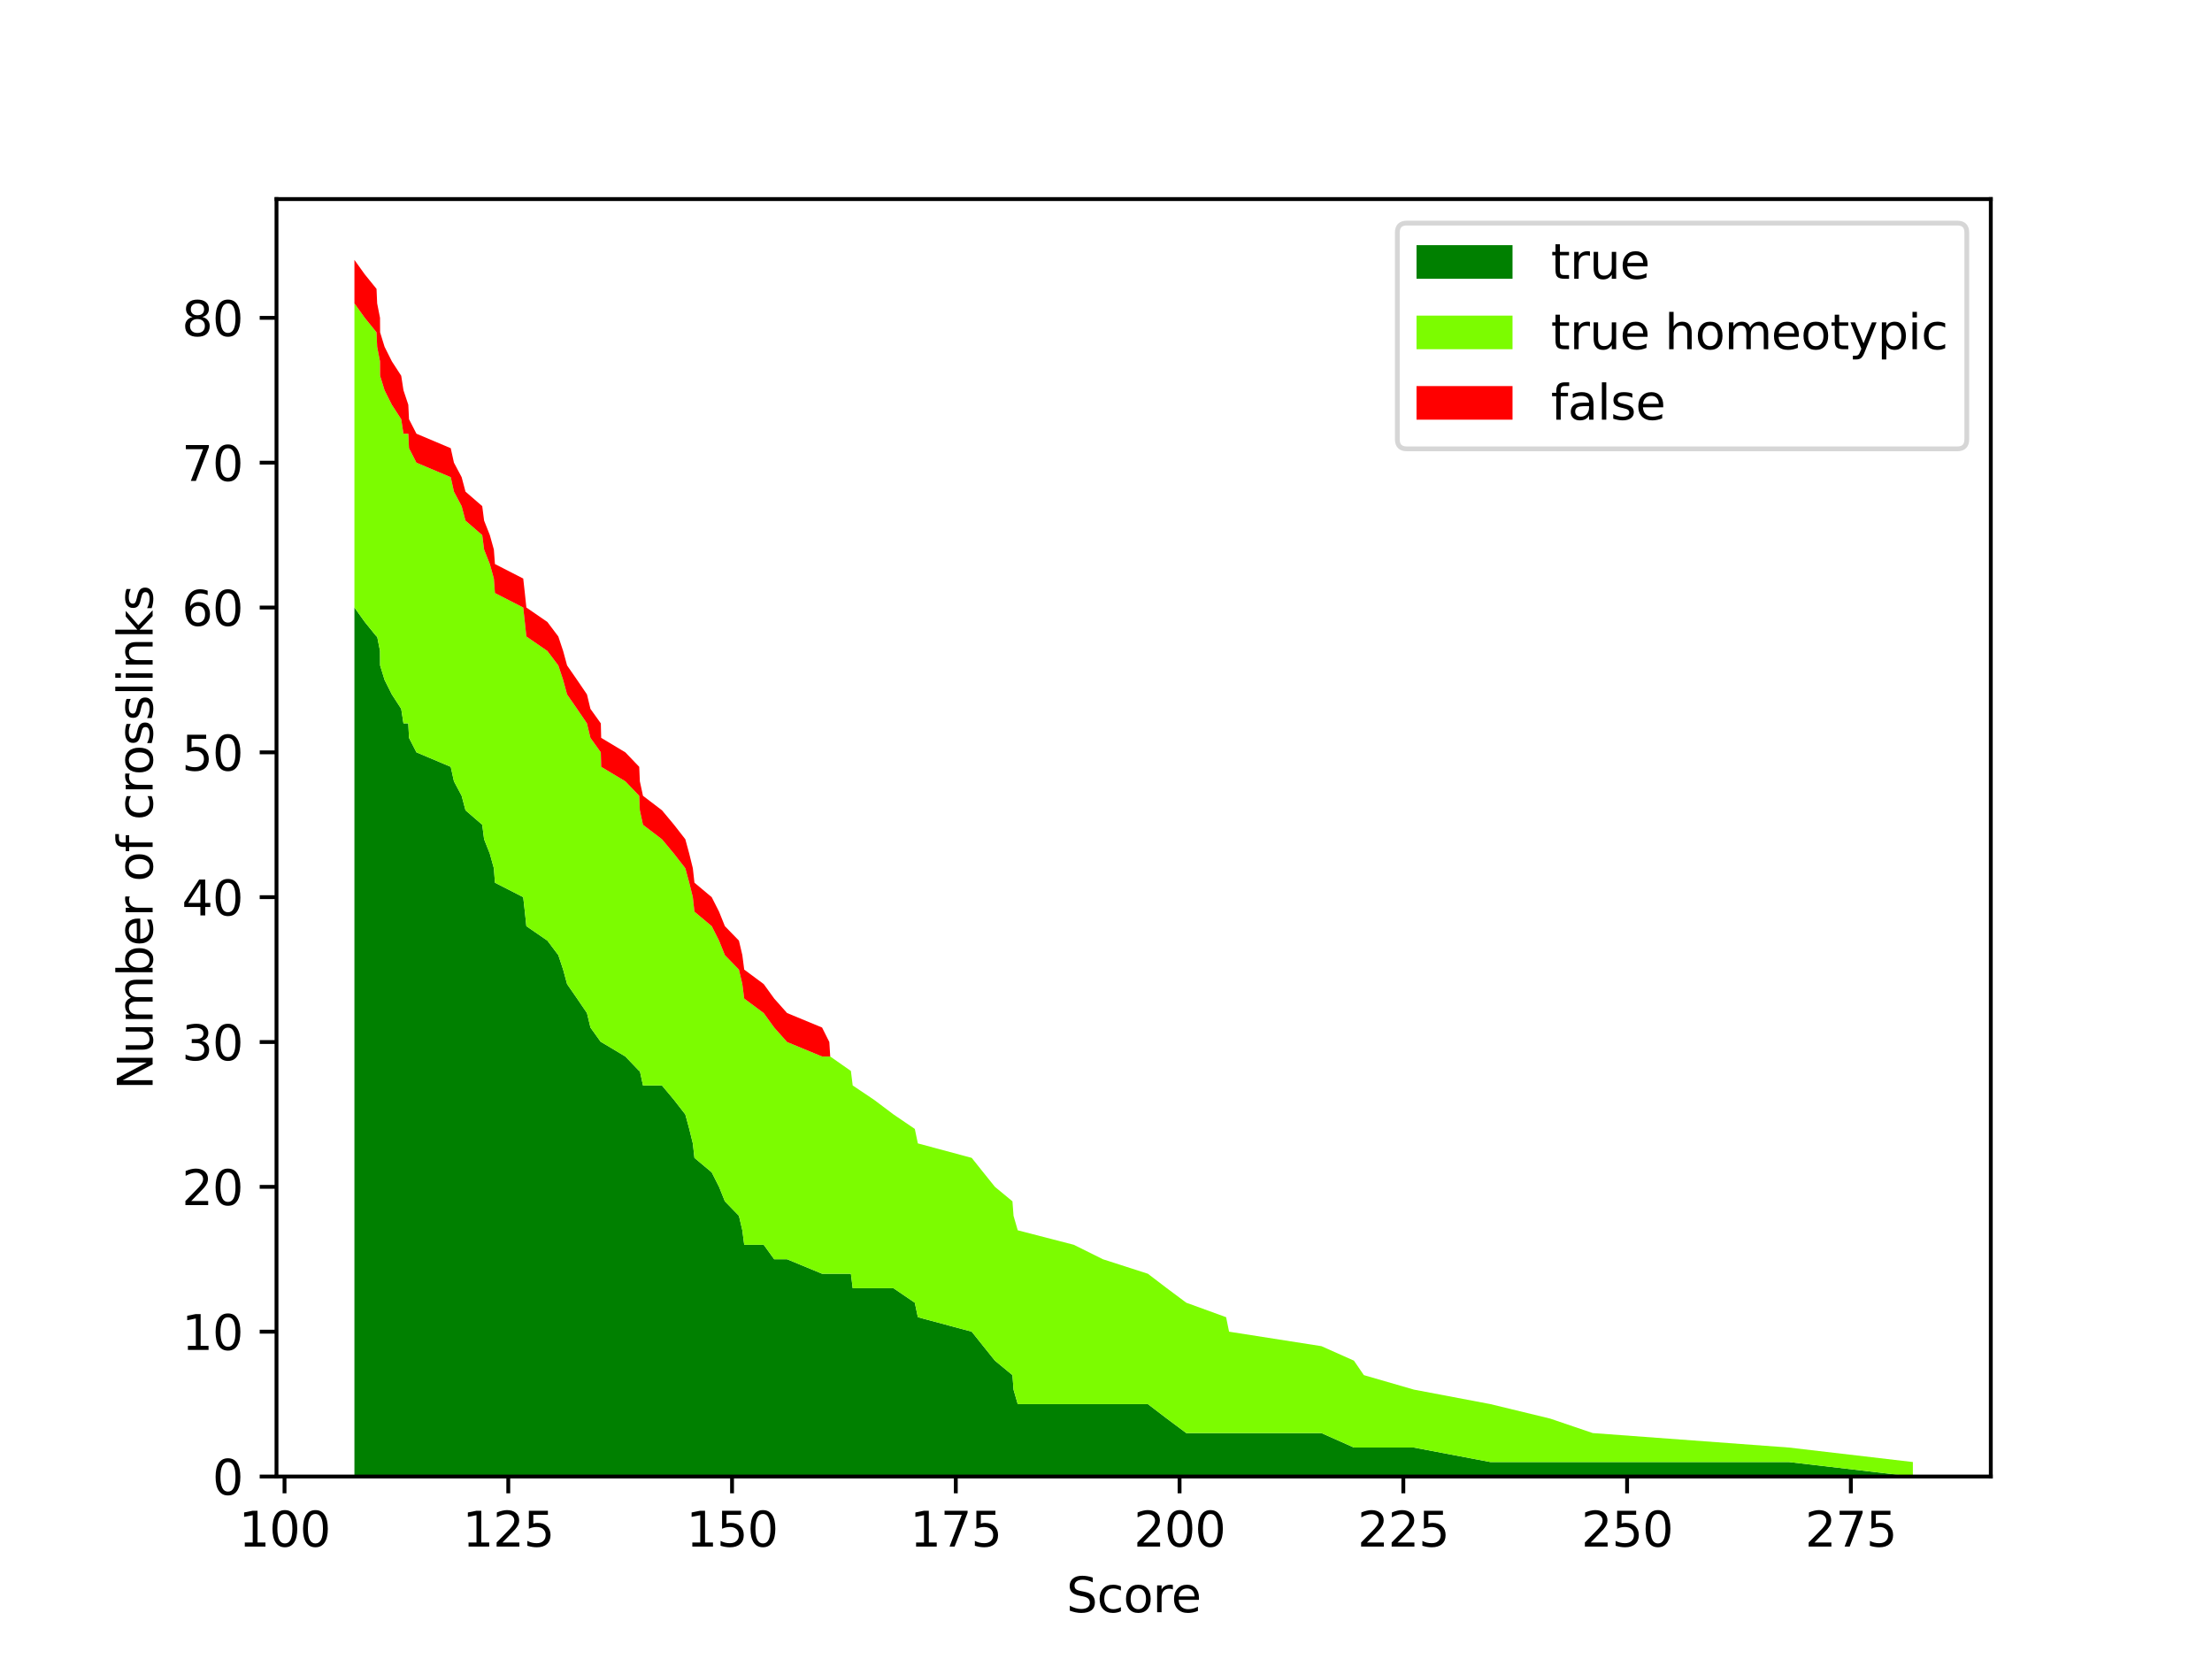 <?xml version="1.0" encoding="utf-8" standalone="no"?>
<!DOCTYPE svg PUBLIC "-//W3C//DTD SVG 1.1//EN"
  "http://www.w3.org/Graphics/SVG/1.1/DTD/svg11.dtd">
<svg xmlns:xlink="http://www.w3.org/1999/xlink" width="460.8pt" height="345.6pt" viewBox="0 0 460.8 345.6" xmlns="http://www.w3.org/2000/svg" version="1.1">
 <defs>
  <style type="text/css">*{stroke-linejoin: round; stroke-linecap: butt}</style>
 </defs>
 <g id="figure_1">
  <g id="patch_1">
   <path d="M 0 345.6 
L 460.8 345.6 
L 460.8 0 
L 0 0 
z
" style="fill: #ffffff"/>
  </g>
  <g id="axes_1">
   <g id="patch_2">
    <path d="M 57.6 307.584 
L 414.72 307.584 
L 414.72 41.472 
L 57.6 41.472 
z
" style="fill: #ffffff"/>
   </g>
   <g id="PolyCollection_1">
    <path d="M 73.833 126.555 
L 73.833 307.584 
L 75.996 307.584 
L 78.438 307.584 
L 78.569 307.584 
L 79.165 307.584 
L 79.184 307.584 
L 80.116 307.584 
L 81.627 307.584 
L 83.584 307.584 
L 84.05 307.584 
L 85.057 307.584 
L 85.206 307.584 
L 86.754 307.584 
L 93.895 307.584 
L 94.566 307.584 
L 96.17 307.584 
L 96.972 307.584 
L 100.458 307.584 
L 100.85 307.584 
L 102.043 307.584 
L 102.882 307.584 
L 103.106 307.584 
L 108.998 307.584 
L 109.334 307.584 
L 109.651 307.584 
L 114.032 307.584 
L 116.307 307.584 
L 117.314 307.584 
L 118.134 307.584 
L 120.223 307.584 
L 122.274 307.584 
L 123.001 307.584 
L 125.164 307.584 
L 125.238 307.584 
L 130.272 307.584 
L 133.163 307.584 
L 133.293 307.584 
L 133.946 307.584 
L 137.898 307.584 
L 140.416 307.584 
L 142.765 307.584 
L 143.585 307.584 
L 144.331 307.584 
L 144.667 307.584 
L 148.265 307.584 
L 149.794 307.584 
L 151.006 307.584 
L 153.934 307.584 
L 154.642 307.584 
L 155.034 307.584 
L 159.098 307.584 
L 161.28 307.584 
L 163.965 307.584 
L 171.255 307.584 
L 172.765 307.584 
L 172.952 307.584 
L 177.259 307.584 
L 177.632 307.584 
L 182.125 307.584 
L 186.134 307.584 
L 190.572 307.584 
L 191.206 307.584 
L 202.43 307.584 
L 204.836 307.584 
L 207.26 307.584 
L 210.914 307.584 
L 211.138 307.584 
L 212.014 307.584 
L 223.686 307.584 
L 229.765 307.584 
L 239.125 307.584 
L 243.077 307.584 
L 247.124 307.584 
L 255.421 307.584 
L 256.036 307.584 
L 275.278 307.584 
L 282.046 307.584 
L 284.116 307.584 
L 294.539 307.584 
L 310.462 307.584 
L 322.917 307.584 
L 331.793 307.584 
L 372.663 307.584 
L 398.487 307.584 
L 398.487 307.584 
L 398.487 307.584 
L 372.663 304.567 
L 331.793 304.567 
L 322.917 304.567 
L 310.462 304.567 
L 294.539 301.55 
L 284.116 301.55 
L 282.046 301.55 
L 275.278 298.533 
L 256.036 298.533 
L 255.421 298.533 
L 247.124 298.533 
L 243.077 295.515 
L 239.125 292.498 
L 229.765 292.498 
L 223.686 292.498 
L 212.014 292.498 
L 211.138 289.481 
L 210.914 286.464 
L 207.26 283.447 
L 204.836 280.43 
L 202.43 277.413 
L 191.206 274.395 
L 190.572 271.378 
L 186.134 268.361 
L 182.125 268.361 
L 177.632 268.361 
L 177.259 265.344 
L 172.952 265.344 
L 172.765 265.344 
L 171.255 265.344 
L 163.965 262.327 
L 161.28 262.327 
L 159.098 259.31 
L 155.034 259.31 
L 154.642 256.293 
L 153.934 253.275 
L 151.006 250.258 
L 149.794 247.241 
L 148.265 244.224 
L 144.667 241.207 
L 144.331 238.19 
L 143.585 235.173 
L 142.765 232.155 
L 140.416 229.138 
L 137.898 226.121 
L 133.946 226.121 
L 133.293 223.104 
L 133.163 223.104 
L 130.272 220.087 
L 125.238 217.07 
L 125.164 217.07 
L 123.001 214.053 
L 122.274 211.035 
L 120.223 208.018 
L 118.134 205.001 
L 117.314 201.984 
L 116.307 198.967 
L 114.032 195.95 
L 109.651 192.933 
L 109.334 189.915 
L 108.998 186.898 
L 103.106 183.881 
L 102.882 180.864 
L 102.043 177.847 
L 100.85 174.83 
L 100.458 171.813 
L 96.972 168.795 
L 96.17 165.778 
L 94.566 162.761 
L 93.895 159.744 
L 86.754 156.727 
L 85.206 153.71 
L 85.057 150.693 
L 84.05 150.693 
L 83.584 147.675 
L 81.627 144.658 
L 80.116 141.641 
L 79.184 138.624 
L 79.165 135.607 
L 78.569 132.59 
L 78.438 132.59 
L 75.996 129.573 
L 73.833 126.555 
z
" clip-path="url(#p20e4e1492f)" style="fill: #008000"/>
   </g>
   <g id="PolyCollection_2">
    <path d="M 73.833 63.195 
L 73.833 126.555 
L 75.996 129.573 
L 78.438 132.59 
L 78.569 132.59 
L 79.165 135.607 
L 79.184 138.624 
L 80.116 141.641 
L 81.627 144.658 
L 83.584 147.675 
L 84.05 150.693 
L 85.057 150.693 
L 85.206 153.71 
L 86.754 156.727 
L 93.895 159.744 
L 94.566 162.761 
L 96.17 165.778 
L 96.972 168.795 
L 100.458 171.813 
L 100.85 174.83 
L 102.043 177.847 
L 102.882 180.864 
L 103.106 183.881 
L 108.998 186.898 
L 109.334 189.915 
L 109.651 192.933 
L 114.032 195.95 
L 116.307 198.967 
L 117.314 201.984 
L 118.134 205.001 
L 120.223 208.018 
L 122.274 211.035 
L 123.001 214.053 
L 125.164 217.07 
L 125.238 217.07 
L 130.272 220.087 
L 133.163 223.104 
L 133.293 223.104 
L 133.946 226.121 
L 137.898 226.121 
L 140.416 229.138 
L 142.765 232.155 
L 143.585 235.173 
L 144.331 238.19 
L 144.667 241.207 
L 148.265 244.224 
L 149.794 247.241 
L 151.006 250.258 
L 153.934 253.275 
L 154.642 256.293 
L 155.034 259.31 
L 159.098 259.31 
L 161.28 262.327 
L 163.965 262.327 
L 171.255 265.344 
L 172.765 265.344 
L 172.952 265.344 
L 177.259 265.344 
L 177.632 268.361 
L 182.125 268.361 
L 186.134 268.361 
L 190.572 271.378 
L 191.206 274.395 
L 202.43 277.413 
L 204.836 280.43 
L 207.26 283.447 
L 210.914 286.464 
L 211.138 289.481 
L 212.014 292.498 
L 223.686 292.498 
L 229.765 292.498 
L 239.125 292.498 
L 243.077 295.515 
L 247.124 298.533 
L 255.421 298.533 
L 256.036 298.533 
L 275.278 298.533 
L 282.046 301.55 
L 284.116 301.55 
L 294.539 301.55 
L 310.462 304.567 
L 322.917 304.567 
L 331.793 304.567 
L 372.663 304.567 
L 398.487 307.584 
L 398.487 304.567 
L 398.487 304.567 
L 372.663 301.55 
L 331.793 298.533 
L 322.917 295.515 
L 310.462 292.498 
L 294.539 289.481 
L 284.116 286.464 
L 282.046 283.447 
L 275.278 280.43 
L 256.036 277.413 
L 255.421 274.395 
L 247.124 271.378 
L 243.077 268.361 
L 239.125 265.344 
L 229.765 262.327 
L 223.686 259.31 
L 212.014 256.293 
L 211.138 253.275 
L 210.914 250.258 
L 207.26 247.241 
L 204.836 244.224 
L 202.43 241.207 
L 191.206 238.19 
L 190.572 235.173 
L 186.134 232.155 
L 182.125 229.138 
L 177.632 226.121 
L 177.259 223.104 
L 172.952 220.087 
L 172.765 220.087 
L 171.255 220.087 
L 163.965 217.07 
L 161.28 214.053 
L 159.098 211.035 
L 155.034 208.018 
L 154.642 205.001 
L 153.934 201.984 
L 151.006 198.967 
L 149.794 195.95 
L 148.265 192.933 
L 144.667 189.915 
L 144.331 186.898 
L 143.585 183.881 
L 142.765 180.864 
L 140.416 177.847 
L 137.898 174.83 
L 133.946 171.813 
L 133.293 168.795 
L 133.163 165.778 
L 130.272 162.761 
L 125.238 159.744 
L 125.164 156.727 
L 123.001 153.71 
L 122.274 150.693 
L 120.223 147.675 
L 118.134 144.658 
L 117.314 141.641 
L 116.307 138.624 
L 114.032 135.607 
L 109.651 132.59 
L 109.334 129.573 
L 108.998 126.555 
L 103.106 123.538 
L 102.882 120.521 
L 102.043 117.504 
L 100.85 114.487 
L 100.458 111.47 
L 96.972 108.453 
L 96.17 105.435 
L 94.566 102.418 
L 93.895 99.401 
L 86.754 96.384 
L 85.206 93.367 
L 85.057 90.35 
L 84.05 90.35 
L 83.584 87.333 
L 81.627 84.315 
L 80.116 81.298 
L 79.184 78.281 
L 79.165 75.264 
L 78.569 72.247 
L 78.438 69.23 
L 75.996 66.213 
L 73.833 63.195 
z
" clip-path="url(#p20e4e1492f)" style="fill: #7cfc00"/>
   </g>
   <g id="PolyCollection_3">
    <path d="M 73.833 54.144 
L 73.833 63.195 
L 75.996 66.213 
L 78.438 69.23 
L 78.569 72.247 
L 79.165 75.264 
L 79.184 78.281 
L 80.116 81.298 
L 81.627 84.315 
L 83.584 87.333 
L 84.05 90.35 
L 85.057 90.35 
L 85.206 93.367 
L 86.754 96.384 
L 93.895 99.401 
L 94.566 102.418 
L 96.17 105.435 
L 96.972 108.453 
L 100.458 111.47 
L 100.85 114.487 
L 102.043 117.504 
L 102.882 120.521 
L 103.106 123.538 
L 108.998 126.555 
L 109.334 129.573 
L 109.651 132.59 
L 114.032 135.607 
L 116.307 138.624 
L 117.314 141.641 
L 118.134 144.658 
L 120.223 147.675 
L 122.274 150.693 
L 123.001 153.71 
L 125.164 156.727 
L 125.238 159.744 
L 130.272 162.761 
L 133.163 165.778 
L 133.293 168.795 
L 133.946 171.813 
L 137.898 174.83 
L 140.416 177.847 
L 142.765 180.864 
L 143.585 183.881 
L 144.331 186.898 
L 144.667 189.915 
L 148.265 192.933 
L 149.794 195.95 
L 151.006 198.967 
L 153.934 201.984 
L 154.642 205.001 
L 155.034 208.018 
L 159.098 211.035 
L 161.28 214.053 
L 163.965 217.07 
L 171.255 220.087 
L 172.765 220.087 
L 172.952 220.087 
L 177.259 223.104 
L 177.632 226.121 
L 182.125 229.138 
L 186.134 232.155 
L 190.572 235.173 
L 191.206 238.19 
L 202.43 241.207 
L 204.836 244.224 
L 207.26 247.241 
L 210.914 250.258 
L 211.138 253.275 
L 212.014 256.293 
L 223.686 259.31 
L 229.765 262.327 
L 239.125 265.344 
L 243.077 268.361 
L 247.124 271.378 
L 255.421 274.395 
L 256.036 277.413 
L 275.278 280.43 
L 282.046 283.447 
L 284.116 286.464 
L 294.539 289.481 
L 310.462 292.498 
L 322.917 295.515 
L 331.793 298.533 
L 372.663 301.55 
L 398.487 304.567 
L 398.487 304.567 
L 398.487 304.567 
L 372.663 301.55 
L 331.793 298.533 
L 322.917 295.515 
L 310.462 292.498 
L 294.539 289.481 
L 284.116 286.464 
L 282.046 283.447 
L 275.278 280.43 
L 256.036 277.413 
L 255.421 274.395 
L 247.124 271.378 
L 243.077 268.361 
L 239.125 265.344 
L 229.765 262.327 
L 223.686 259.31 
L 212.014 256.293 
L 211.138 253.275 
L 210.914 250.258 
L 207.26 247.241 
L 204.836 244.224 
L 202.43 241.207 
L 191.206 238.19 
L 190.572 235.173 
L 186.134 232.155 
L 182.125 229.138 
L 177.632 226.121 
L 177.259 223.104 
L 172.952 220.087 
L 172.765 217.07 
L 171.255 214.053 
L 163.965 211.035 
L 161.28 208.018 
L 159.098 205.001 
L 155.034 201.984 
L 154.642 198.967 
L 153.934 195.95 
L 151.006 192.933 
L 149.794 189.915 
L 148.265 186.898 
L 144.667 183.881 
L 144.331 180.864 
L 143.585 177.847 
L 142.765 174.83 
L 140.416 171.813 
L 137.898 168.795 
L 133.946 165.778 
L 133.293 162.761 
L 133.163 159.744 
L 130.272 156.727 
L 125.238 153.71 
L 125.164 150.693 
L 123.001 147.675 
L 122.274 144.658 
L 120.223 141.641 
L 118.134 138.624 
L 117.314 135.607 
L 116.307 132.59 
L 114.032 129.573 
L 109.651 126.555 
L 109.334 123.538 
L 108.998 120.521 
L 103.106 117.504 
L 102.882 114.487 
L 102.043 111.47 
L 100.85 108.453 
L 100.458 105.435 
L 96.972 102.418 
L 96.17 99.401 
L 94.566 96.384 
L 93.895 93.367 
L 86.754 90.35 
L 85.206 87.333 
L 85.057 84.315 
L 84.05 81.298 
L 83.584 78.281 
L 81.627 75.264 
L 80.116 72.247 
L 79.184 69.23 
L 79.165 66.213 
L 78.569 63.195 
L 78.438 60.178 
L 75.996 57.161 
L 73.833 54.144 
z
" clip-path="url(#p20e4e1492f)" style="fill: #ff0000"/>
   </g>
   <g id="matplotlib.axis_1">
    <g id="xtick_1">
     <g id="line2d_1">
      <defs>
       <path id="m25899b3b15" d="M 0 0 
L 0 3.5 
" style="stroke: #000000; stroke-width: 0.8"/>
      </defs>
      <g>
       <use xlink:href="#m25899b3b15" x="59.271" y="307.584" style="stroke: #000000; stroke-width: 0.8"/>
      </g>
     </g>
     <g id="text_1">
      <!-- 100 -->
      <g transform="translate(49.727 322.182) scale(0.1 -0.1)">
       <defs>
        <path id="DejaVuSans-31" d="M 794 531 
L 1825 531 
L 1825 4091 
L 703 3866 
L 703 4441 
L 1819 4666 
L 2450 4666 
L 2450 531 
L 3481 531 
L 3481 0 
L 794 0 
L 794 531 
z
" transform="scale(0.016)"/>
        <path id="DejaVuSans-30" d="M 2034 4250 
Q 1547 4250 1301 3770 
Q 1056 3291 1056 2328 
Q 1056 1369 1301 889 
Q 1547 409 2034 409 
Q 2525 409 2770 889 
Q 3016 1369 3016 2328 
Q 3016 3291 2770 3770 
Q 2525 4250 2034 4250 
z
M 2034 4750 
Q 2819 4750 3233 4129 
Q 3647 3509 3647 2328 
Q 3647 1150 3233 529 
Q 2819 -91 2034 -91 
Q 1250 -91 836 529 
Q 422 1150 422 2328 
Q 422 3509 836 4129 
Q 1250 4750 2034 4750 
z
" transform="scale(0.016)"/>
       </defs>
       <use xlink:href="#DejaVuSans-31"/>
       <use xlink:href="#DejaVuSans-30" x="63.623"/>
       <use xlink:href="#DejaVuSans-30" x="127.246"/>
      </g>
     </g>
    </g>
    <g id="xtick_2">
     <g id="line2d_2">
      <g>
       <use xlink:href="#m25899b3b15" x="105.884" y="307.584" style="stroke: #000000; stroke-width: 0.8"/>
      </g>
     </g>
     <g id="text_2">
      <!-- 125 -->
      <g transform="translate(96.341 322.182) scale(0.1 -0.1)">
       <defs>
        <path id="DejaVuSans-32" d="M 1228 531 
L 3431 531 
L 3431 0 
L 469 0 
L 469 531 
Q 828 903 1448 1529 
Q 2069 2156 2228 2338 
Q 2531 2678 2651 2914 
Q 2772 3150 2772 3378 
Q 2772 3750 2511 3984 
Q 2250 4219 1831 4219 
Q 1534 4219 1204 4116 
Q 875 4013 500 3803 
L 500 4441 
Q 881 4594 1212 4672 
Q 1544 4750 1819 4750 
Q 2544 4750 2975 4387 
Q 3406 4025 3406 3419 
Q 3406 3131 3298 2873 
Q 3191 2616 2906 2266 
Q 2828 2175 2409 1742 
Q 1991 1309 1228 531 
z
" transform="scale(0.016)"/>
        <path id="DejaVuSans-35" d="M 691 4666 
L 3169 4666 
L 3169 4134 
L 1269 4134 
L 1269 2991 
Q 1406 3038 1543 3061 
Q 1681 3084 1819 3084 
Q 2600 3084 3056 2656 
Q 3513 2228 3513 1497 
Q 3513 744 3044 326 
Q 2575 -91 1722 -91 
Q 1428 -91 1123 -41 
Q 819 9 494 109 
L 494 744 
Q 775 591 1075 516 
Q 1375 441 1709 441 
Q 2250 441 2565 725 
Q 2881 1009 2881 1497 
Q 2881 1984 2565 2268 
Q 2250 2553 1709 2553 
Q 1456 2553 1204 2497 
Q 953 2441 691 2322 
L 691 4666 
z
" transform="scale(0.016)"/>
       </defs>
       <use xlink:href="#DejaVuSans-31"/>
       <use xlink:href="#DejaVuSans-32" x="63.623"/>
       <use xlink:href="#DejaVuSans-35" x="127.246"/>
      </g>
     </g>
    </g>
    <g id="xtick_3">
     <g id="line2d_3">
      <g>
       <use xlink:href="#m25899b3b15" x="152.498" y="307.584" style="stroke: #000000; stroke-width: 0.8"/>
      </g>
     </g>
     <g id="text_3">
      <!-- 150 -->
      <g transform="translate(142.954 322.182) scale(0.1 -0.1)">
       <use xlink:href="#DejaVuSans-31"/>
       <use xlink:href="#DejaVuSans-35" x="63.623"/>
       <use xlink:href="#DejaVuSans-30" x="127.246"/>
      </g>
     </g>
    </g>
    <g id="xtick_4">
     <g id="line2d_4">
      <g>
       <use xlink:href="#m25899b3b15" x="199.111" y="307.584" style="stroke: #000000; stroke-width: 0.8"/>
      </g>
     </g>
     <g id="text_4">
      <!-- 175 -->
      <g transform="translate(189.568 322.182) scale(0.1 -0.1)">
       <defs>
        <path id="DejaVuSans-37" d="M 525 4666 
L 3525 4666 
L 3525 4397 
L 1831 0 
L 1172 0 
L 2766 4134 
L 525 4134 
L 525 4666 
z
" transform="scale(0.016)"/>
       </defs>
       <use xlink:href="#DejaVuSans-31"/>
       <use xlink:href="#DejaVuSans-37" x="63.623"/>
       <use xlink:href="#DejaVuSans-35" x="127.246"/>
      </g>
     </g>
    </g>
    <g id="xtick_5">
     <g id="line2d_5">
      <g>
       <use xlink:href="#m25899b3b15" x="245.725" y="307.584" style="stroke: #000000; stroke-width: 0.8"/>
      </g>
     </g>
     <g id="text_5">
      <!-- 200 -->
      <g transform="translate(236.181 322.182) scale(0.1 -0.1)">
       <use xlink:href="#DejaVuSans-32"/>
       <use xlink:href="#DejaVuSans-30" x="63.623"/>
       <use xlink:href="#DejaVuSans-30" x="127.246"/>
      </g>
     </g>
    </g>
    <g id="xtick_6">
     <g id="line2d_6">
      <g>
       <use xlink:href="#m25899b3b15" x="292.339" y="307.584" style="stroke: #000000; stroke-width: 0.8"/>
      </g>
     </g>
     <g id="text_6">
      <!-- 225 -->
      <g transform="translate(282.795 322.182) scale(0.1 -0.1)">
       <use xlink:href="#DejaVuSans-32"/>
       <use xlink:href="#DejaVuSans-32" x="63.623"/>
       <use xlink:href="#DejaVuSans-35" x="127.246"/>
      </g>
     </g>
    </g>
    <g id="xtick_7">
     <g id="line2d_7">
      <g>
       <use xlink:href="#m25899b3b15" x="338.952" y="307.584" style="stroke: #000000; stroke-width: 0.8"/>
      </g>
     </g>
     <g id="text_7">
      <!-- 250 -->
      <g transform="translate(329.409 322.182) scale(0.1 -0.1)">
       <use xlink:href="#DejaVuSans-32"/>
       <use xlink:href="#DejaVuSans-35" x="63.623"/>
       <use xlink:href="#DejaVuSans-30" x="127.246"/>
      </g>
     </g>
    </g>
    <g id="xtick_8">
     <g id="line2d_8">
      <g>
       <use xlink:href="#m25899b3b15" x="385.566" y="307.584" style="stroke: #000000; stroke-width: 0.8"/>
      </g>
     </g>
     <g id="text_8">
      <!-- 275 -->
      <g transform="translate(376.022 322.182) scale(0.1 -0.1)">
       <use xlink:href="#DejaVuSans-32"/>
       <use xlink:href="#DejaVuSans-37" x="63.623"/>
       <use xlink:href="#DejaVuSans-35" x="127.246"/>
      </g>
     </g>
    </g>
    <g id="text_9">
     <!-- Score -->
     <g transform="translate(222.158 335.861) scale(0.1 -0.1)">
      <defs>
       <path id="DejaVuSans-53" d="M 3425 4513 
L 3425 3897 
Q 3066 4069 2747 4153 
Q 2428 4238 2131 4238 
Q 1616 4238 1336 4038 
Q 1056 3838 1056 3469 
Q 1056 3159 1242 3001 
Q 1428 2844 1947 2747 
L 2328 2669 
Q 3034 2534 3370 2195 
Q 3706 1856 3706 1288 
Q 3706 609 3251 259 
Q 2797 -91 1919 -91 
Q 1588 -91 1214 -16 
Q 841 59 441 206 
L 441 856 
Q 825 641 1194 531 
Q 1563 422 1919 422 
Q 2459 422 2753 634 
Q 3047 847 3047 1241 
Q 3047 1584 2836 1778 
Q 2625 1972 2144 2069 
L 1759 2144 
Q 1053 2284 737 2584 
Q 422 2884 422 3419 
Q 422 4038 858 4394 
Q 1294 4750 2059 4750 
Q 2388 4750 2728 4690 
Q 3069 4631 3425 4513 
z
" transform="scale(0.016)"/>
       <path id="DejaVuSans-63" d="M 3122 3366 
L 3122 2828 
Q 2878 2963 2633 3030 
Q 2388 3097 2138 3097 
Q 1578 3097 1268 2742 
Q 959 2388 959 1747 
Q 959 1106 1268 751 
Q 1578 397 2138 397 
Q 2388 397 2633 464 
Q 2878 531 3122 666 
L 3122 134 
Q 2881 22 2623 -34 
Q 2366 -91 2075 -91 
Q 1284 -91 818 406 
Q 353 903 353 1747 
Q 353 2603 823 3093 
Q 1294 3584 2113 3584 
Q 2378 3584 2631 3529 
Q 2884 3475 3122 3366 
z
" transform="scale(0.016)"/>
       <path id="DejaVuSans-6f" d="M 1959 3097 
Q 1497 3097 1228 2736 
Q 959 2375 959 1747 
Q 959 1119 1226 758 
Q 1494 397 1959 397 
Q 2419 397 2687 759 
Q 2956 1122 2956 1747 
Q 2956 2369 2687 2733 
Q 2419 3097 1959 3097 
z
M 1959 3584 
Q 2709 3584 3137 3096 
Q 3566 2609 3566 1747 
Q 3566 888 3137 398 
Q 2709 -91 1959 -91 
Q 1206 -91 779 398 
Q 353 888 353 1747 
Q 353 2609 779 3096 
Q 1206 3584 1959 3584 
z
" transform="scale(0.016)"/>
       <path id="DejaVuSans-72" d="M 2631 2963 
Q 2534 3019 2420 3045 
Q 2306 3072 2169 3072 
Q 1681 3072 1420 2755 
Q 1159 2438 1159 1844 
L 1159 0 
L 581 0 
L 581 3500 
L 1159 3500 
L 1159 2956 
Q 1341 3275 1631 3429 
Q 1922 3584 2338 3584 
Q 2397 3584 2469 3576 
Q 2541 3569 2628 3553 
L 2631 2963 
z
" transform="scale(0.016)"/>
       <path id="DejaVuSans-65" d="M 3597 1894 
L 3597 1613 
L 953 1613 
Q 991 1019 1311 708 
Q 1631 397 2203 397 
Q 2534 397 2845 478 
Q 3156 559 3463 722 
L 3463 178 
Q 3153 47 2828 -22 
Q 2503 -91 2169 -91 
Q 1331 -91 842 396 
Q 353 884 353 1716 
Q 353 2575 817 3079 
Q 1281 3584 2069 3584 
Q 2775 3584 3186 3129 
Q 3597 2675 3597 1894 
z
M 3022 2063 
Q 3016 2534 2758 2815 
Q 2500 3097 2075 3097 
Q 1594 3097 1305 2825 
Q 1016 2553 972 2059 
L 3022 2063 
z
" transform="scale(0.016)"/>
      </defs>
      <use xlink:href="#DejaVuSans-53"/>
      <use xlink:href="#DejaVuSans-63" x="63.477"/>
      <use xlink:href="#DejaVuSans-6f" x="118.457"/>
      <use xlink:href="#DejaVuSans-72" x="179.639"/>
      <use xlink:href="#DejaVuSans-65" x="218.502"/>
     </g>
    </g>
   </g>
   <g id="matplotlib.axis_2">
    <g id="ytick_1">
     <g id="line2d_9">
      <defs>
       <path id="m80fcdeb689" d="M 0 0 
L -3.5 0 
" style="stroke: #000000; stroke-width: 0.8"/>
      </defs>
      <g>
       <use xlink:href="#m80fcdeb689" x="57.6" y="307.584" style="stroke: #000000; stroke-width: 0.8"/>
      </g>
     </g>
     <g id="text_10">
      <!-- 0 -->
      <g transform="translate(44.237 311.383) scale(0.1 -0.1)">
       <use xlink:href="#DejaVuSans-30"/>
      </g>
     </g>
    </g>
    <g id="ytick_2">
     <g id="line2d_10">
      <g>
       <use xlink:href="#m80fcdeb689" x="57.6" y="277.413" style="stroke: #000000; stroke-width: 0.8"/>
      </g>
     </g>
     <g id="text_11">
      <!-- 10 -->
      <g transform="translate(37.875 281.212) scale(0.1 -0.1)">
       <use xlink:href="#DejaVuSans-31"/>
       <use xlink:href="#DejaVuSans-30" x="63.623"/>
      </g>
     </g>
    </g>
    <g id="ytick_3">
     <g id="line2d_11">
      <g>
       <use xlink:href="#m80fcdeb689" x="57.6" y="247.241" style="stroke: #000000; stroke-width: 0.8"/>
      </g>
     </g>
     <g id="text_12">
      <!-- 20 -->
      <g transform="translate(37.875 251.04) scale(0.1 -0.1)">
       <use xlink:href="#DejaVuSans-32"/>
       <use xlink:href="#DejaVuSans-30" x="63.623"/>
      </g>
     </g>
    </g>
    <g id="ytick_4">
     <g id="line2d_12">
      <g>
       <use xlink:href="#m80fcdeb689" x="57.6" y="217.07" style="stroke: #000000; stroke-width: 0.8"/>
      </g>
     </g>
     <g id="text_13">
      <!-- 30 -->
      <g transform="translate(37.875 220.869) scale(0.1 -0.1)">
       <defs>
        <path id="DejaVuSans-33" d="M 2597 2516 
Q 3050 2419 3304 2112 
Q 3559 1806 3559 1356 
Q 3559 666 3084 287 
Q 2609 -91 1734 -91 
Q 1441 -91 1130 -33 
Q 819 25 488 141 
L 488 750 
Q 750 597 1062 519 
Q 1375 441 1716 441 
Q 2309 441 2620 675 
Q 2931 909 2931 1356 
Q 2931 1769 2642 2001 
Q 2353 2234 1838 2234 
L 1294 2234 
L 1294 2753 
L 1863 2753 
Q 2328 2753 2575 2939 
Q 2822 3125 2822 3475 
Q 2822 3834 2567 4026 
Q 2313 4219 1838 4219 
Q 1578 4219 1281 4162 
Q 984 4106 628 3988 
L 628 4550 
Q 988 4650 1302 4700 
Q 1616 4750 1894 4750 
Q 2613 4750 3031 4423 
Q 3450 4097 3450 3541 
Q 3450 3153 3228 2886 
Q 3006 2619 2597 2516 
z
" transform="scale(0.016)"/>
       </defs>
       <use xlink:href="#DejaVuSans-33"/>
       <use xlink:href="#DejaVuSans-30" x="63.623"/>
      </g>
     </g>
    </g>
    <g id="ytick_5">
     <g id="line2d_13">
      <g>
       <use xlink:href="#m80fcdeb689" x="57.6" y="186.898" style="stroke: #000000; stroke-width: 0.8"/>
      </g>
     </g>
     <g id="text_14">
      <!-- 40 -->
      <g transform="translate(37.875 190.698) scale(0.1 -0.1)">
       <defs>
        <path id="DejaVuSans-34" d="M 2419 4116 
L 825 1625 
L 2419 1625 
L 2419 4116 
z
M 2253 4666 
L 3047 4666 
L 3047 1625 
L 3713 1625 
L 3713 1100 
L 3047 1100 
L 3047 0 
L 2419 0 
L 2419 1100 
L 313 1100 
L 313 1709 
L 2253 4666 
z
" transform="scale(0.016)"/>
       </defs>
       <use xlink:href="#DejaVuSans-34"/>
       <use xlink:href="#DejaVuSans-30" x="63.623"/>
      </g>
     </g>
    </g>
    <g id="ytick_6">
     <g id="line2d_14">
      <g>
       <use xlink:href="#m80fcdeb689" x="57.6" y="156.727" style="stroke: #000000; stroke-width: 0.8"/>
      </g>
     </g>
     <g id="text_15">
      <!-- 50 -->
      <g transform="translate(37.875 160.526) scale(0.1 -0.1)">
       <use xlink:href="#DejaVuSans-35"/>
       <use xlink:href="#DejaVuSans-30" x="63.623"/>
      </g>
     </g>
    </g>
    <g id="ytick_7">
     <g id="line2d_15">
      <g>
       <use xlink:href="#m80fcdeb689" x="57.6" y="126.555" style="stroke: #000000; stroke-width: 0.8"/>
      </g>
     </g>
     <g id="text_16">
      <!-- 60 -->
      <g transform="translate(37.875 130.355) scale(0.1 -0.1)">
       <defs>
        <path id="DejaVuSans-36" d="M 2113 2584 
Q 1688 2584 1439 2293 
Q 1191 2003 1191 1497 
Q 1191 994 1439 701 
Q 1688 409 2113 409 
Q 2538 409 2786 701 
Q 3034 994 3034 1497 
Q 3034 2003 2786 2293 
Q 2538 2584 2113 2584 
z
M 3366 4563 
L 3366 3988 
Q 3128 4100 2886 4159 
Q 2644 4219 2406 4219 
Q 1781 4219 1451 3797 
Q 1122 3375 1075 2522 
Q 1259 2794 1537 2939 
Q 1816 3084 2150 3084 
Q 2853 3084 3261 2657 
Q 3669 2231 3669 1497 
Q 3669 778 3244 343 
Q 2819 -91 2113 -91 
Q 1303 -91 875 529 
Q 447 1150 447 2328 
Q 447 3434 972 4092 
Q 1497 4750 2381 4750 
Q 2619 4750 2861 4703 
Q 3103 4656 3366 4563 
z
" transform="scale(0.016)"/>
       </defs>
       <use xlink:href="#DejaVuSans-36"/>
       <use xlink:href="#DejaVuSans-30" x="63.623"/>
      </g>
     </g>
    </g>
    <g id="ytick_8">
     <g id="line2d_16">
      <g>
       <use xlink:href="#m80fcdeb689" x="57.6" y="96.384" style="stroke: #000000; stroke-width: 0.8"/>
      </g>
     </g>
     <g id="text_17">
      <!-- 70 -->
      <g transform="translate(37.875 100.183) scale(0.1 -0.1)">
       <use xlink:href="#DejaVuSans-37"/>
       <use xlink:href="#DejaVuSans-30" x="63.623"/>
      </g>
     </g>
    </g>
    <g id="ytick_9">
     <g id="line2d_17">
      <g>
       <use xlink:href="#m80fcdeb689" x="57.6" y="66.213" style="stroke: #000000; stroke-width: 0.8"/>
      </g>
     </g>
     <g id="text_18">
      <!-- 80 -->
      <g transform="translate(37.875 70.012) scale(0.1 -0.1)">
       <defs>
        <path id="DejaVuSans-38" d="M 2034 2216 
Q 1584 2216 1326 1975 
Q 1069 1734 1069 1313 
Q 1069 891 1326 650 
Q 1584 409 2034 409 
Q 2484 409 2743 651 
Q 3003 894 3003 1313 
Q 3003 1734 2745 1975 
Q 2488 2216 2034 2216 
z
M 1403 2484 
Q 997 2584 770 2862 
Q 544 3141 544 3541 
Q 544 4100 942 4425 
Q 1341 4750 2034 4750 
Q 2731 4750 3128 4425 
Q 3525 4100 3525 3541 
Q 3525 3141 3298 2862 
Q 3072 2584 2669 2484 
Q 3125 2378 3379 2068 
Q 3634 1759 3634 1313 
Q 3634 634 3220 271 
Q 2806 -91 2034 -91 
Q 1263 -91 848 271 
Q 434 634 434 1313 
Q 434 1759 690 2068 
Q 947 2378 1403 2484 
z
M 1172 3481 
Q 1172 3119 1398 2916 
Q 1625 2713 2034 2713 
Q 2441 2713 2670 2916 
Q 2900 3119 2900 3481 
Q 2900 3844 2670 4047 
Q 2441 4250 2034 4250 
Q 1625 4250 1398 4047 
Q 1172 3844 1172 3481 
z
" transform="scale(0.016)"/>
       </defs>
       <use xlink:href="#DejaVuSans-38"/>
       <use xlink:href="#DejaVuSans-30" x="63.623"/>
      </g>
     </g>
    </g>
    <g id="text_19">
     <!-- Number of crosslinks -->
     <g transform="translate(31.795 227.019) rotate(-90) scale(0.1 -0.1)">
      <defs>
       <path id="DejaVuSans-4e" d="M 628 4666 
L 1478 4666 
L 3547 763 
L 3547 4666 
L 4159 4666 
L 4159 0 
L 3309 0 
L 1241 3903 
L 1241 0 
L 628 0 
L 628 4666 
z
" transform="scale(0.016)"/>
       <path id="DejaVuSans-75" d="M 544 1381 
L 544 3500 
L 1119 3500 
L 1119 1403 
Q 1119 906 1312 657 
Q 1506 409 1894 409 
Q 2359 409 2629 706 
Q 2900 1003 2900 1516 
L 2900 3500 
L 3475 3500 
L 3475 0 
L 2900 0 
L 2900 538 
Q 2691 219 2414 64 
Q 2138 -91 1772 -91 
Q 1169 -91 856 284 
Q 544 659 544 1381 
z
M 1991 3584 
L 1991 3584 
z
" transform="scale(0.016)"/>
       <path id="DejaVuSans-6d" d="M 3328 2828 
Q 3544 3216 3844 3400 
Q 4144 3584 4550 3584 
Q 5097 3584 5394 3201 
Q 5691 2819 5691 2113 
L 5691 0 
L 5113 0 
L 5113 2094 
Q 5113 2597 4934 2840 
Q 4756 3084 4391 3084 
Q 3944 3084 3684 2787 
Q 3425 2491 3425 1978 
L 3425 0 
L 2847 0 
L 2847 2094 
Q 2847 2600 2669 2842 
Q 2491 3084 2119 3084 
Q 1678 3084 1418 2786 
Q 1159 2488 1159 1978 
L 1159 0 
L 581 0 
L 581 3500 
L 1159 3500 
L 1159 2956 
Q 1356 3278 1631 3431 
Q 1906 3584 2284 3584 
Q 2666 3584 2933 3390 
Q 3200 3197 3328 2828 
z
" transform="scale(0.016)"/>
       <path id="DejaVuSans-62" d="M 3116 1747 
Q 3116 2381 2855 2742 
Q 2594 3103 2138 3103 
Q 1681 3103 1420 2742 
Q 1159 2381 1159 1747 
Q 1159 1113 1420 752 
Q 1681 391 2138 391 
Q 2594 391 2855 752 
Q 3116 1113 3116 1747 
z
M 1159 2969 
Q 1341 3281 1617 3432 
Q 1894 3584 2278 3584 
Q 2916 3584 3314 3078 
Q 3713 2572 3713 1747 
Q 3713 922 3314 415 
Q 2916 -91 2278 -91 
Q 1894 -91 1617 61 
Q 1341 213 1159 525 
L 1159 0 
L 581 0 
L 581 4863 
L 1159 4863 
L 1159 2969 
z
" transform="scale(0.016)"/>
       <path id="DejaVuSans-20" transform="scale(0.016)"/>
       <path id="DejaVuSans-66" d="M 2375 4863 
L 2375 4384 
L 1825 4384 
Q 1516 4384 1395 4259 
Q 1275 4134 1275 3809 
L 1275 3500 
L 2222 3500 
L 2222 3053 
L 1275 3053 
L 1275 0 
L 697 0 
L 697 3053 
L 147 3053 
L 147 3500 
L 697 3500 
L 697 3744 
Q 697 4328 969 4595 
Q 1241 4863 1831 4863 
L 2375 4863 
z
" transform="scale(0.016)"/>
       <path id="DejaVuSans-73" d="M 2834 3397 
L 2834 2853 
Q 2591 2978 2328 3040 
Q 2066 3103 1784 3103 
Q 1356 3103 1142 2972 
Q 928 2841 928 2578 
Q 928 2378 1081 2264 
Q 1234 2150 1697 2047 
L 1894 2003 
Q 2506 1872 2764 1633 
Q 3022 1394 3022 966 
Q 3022 478 2636 193 
Q 2250 -91 1575 -91 
Q 1294 -91 989 -36 
Q 684 19 347 128 
L 347 722 
Q 666 556 975 473 
Q 1284 391 1588 391 
Q 1994 391 2212 530 
Q 2431 669 2431 922 
Q 2431 1156 2273 1281 
Q 2116 1406 1581 1522 
L 1381 1569 
Q 847 1681 609 1914 
Q 372 2147 372 2553 
Q 372 3047 722 3315 
Q 1072 3584 1716 3584 
Q 2034 3584 2315 3537 
Q 2597 3491 2834 3397 
z
" transform="scale(0.016)"/>
       <path id="DejaVuSans-6c" d="M 603 4863 
L 1178 4863 
L 1178 0 
L 603 0 
L 603 4863 
z
" transform="scale(0.016)"/>
       <path id="DejaVuSans-69" d="M 603 3500 
L 1178 3500 
L 1178 0 
L 603 0 
L 603 3500 
z
M 603 4863 
L 1178 4863 
L 1178 4134 
L 603 4134 
L 603 4863 
z
" transform="scale(0.016)"/>
       <path id="DejaVuSans-6e" d="M 3513 2113 
L 3513 0 
L 2938 0 
L 2938 2094 
Q 2938 2591 2744 2837 
Q 2550 3084 2163 3084 
Q 1697 3084 1428 2787 
Q 1159 2491 1159 1978 
L 1159 0 
L 581 0 
L 581 3500 
L 1159 3500 
L 1159 2956 
Q 1366 3272 1645 3428 
Q 1925 3584 2291 3584 
Q 2894 3584 3203 3211 
Q 3513 2838 3513 2113 
z
" transform="scale(0.016)"/>
       <path id="DejaVuSans-6b" d="M 581 4863 
L 1159 4863 
L 1159 1991 
L 2875 3500 
L 3609 3500 
L 1753 1863 
L 3688 0 
L 2938 0 
L 1159 1709 
L 1159 0 
L 581 0 
L 581 4863 
z
" transform="scale(0.016)"/>
      </defs>
      <use xlink:href="#DejaVuSans-4e"/>
      <use xlink:href="#DejaVuSans-75" x="74.805"/>
      <use xlink:href="#DejaVuSans-6d" x="138.184"/>
      <use xlink:href="#DejaVuSans-62" x="235.596"/>
      <use xlink:href="#DejaVuSans-65" x="299.072"/>
      <use xlink:href="#DejaVuSans-72" x="360.596"/>
      <use xlink:href="#DejaVuSans-20" x="401.709"/>
      <use xlink:href="#DejaVuSans-6f" x="433.496"/>
      <use xlink:href="#DejaVuSans-66" x="494.678"/>
      <use xlink:href="#DejaVuSans-20" x="529.883"/>
      <use xlink:href="#DejaVuSans-63" x="561.67"/>
      <use xlink:href="#DejaVuSans-72" x="616.65"/>
      <use xlink:href="#DejaVuSans-6f" x="655.514"/>
      <use xlink:href="#DejaVuSans-73" x="716.695"/>
      <use xlink:href="#DejaVuSans-73" x="768.795"/>
      <use xlink:href="#DejaVuSans-6c" x="820.895"/>
      <use xlink:href="#DejaVuSans-69" x="848.678"/>
      <use xlink:href="#DejaVuSans-6e" x="876.461"/>
      <use xlink:href="#DejaVuSans-6b" x="939.84"/>
      <use xlink:href="#DejaVuSans-73" x="997.75"/>
     </g>
    </g>
   </g>
   <g id="patch_3">
    <path d="M 57.6 307.584 
L 57.6 41.472 
" style="fill: none; stroke: #000000; stroke-width: 0.8; stroke-linejoin: miter; stroke-linecap: square"/>
   </g>
   <g id="patch_4">
    <path d="M 414.72 307.584 
L 414.72 41.472 
" style="fill: none; stroke: #000000; stroke-width: 0.8; stroke-linejoin: miter; stroke-linecap: square"/>
   </g>
   <g id="patch_5">
    <path d="M 57.6 307.584 
L 414.72 307.584 
" style="fill: none; stroke: #000000; stroke-width: 0.8; stroke-linejoin: miter; stroke-linecap: square"/>
   </g>
   <g id="patch_6">
    <path d="M 57.6 41.472 
L 414.72 41.472 
" style="fill: none; stroke: #000000; stroke-width: 0.8; stroke-linejoin: miter; stroke-linecap: square"/>
   </g>
   <g id="legend_1">
    <g id="patch_7">
     <path d="M 293.087 93.506 
L 407.72 93.506 
Q 409.72 93.506 409.72 91.506 
L 409.72 48.472 
Q 409.72 46.472 407.72 46.472 
L 293.087 46.472 
Q 291.087 46.472 291.087 48.472 
L 291.087 91.506 
Q 291.087 93.506 293.087 93.506 
z
" style="fill: #ffffff; opacity: 0.8; stroke: #cccccc; stroke-linejoin: miter"/>
    </g>
    <g id="patch_8">
     <path d="M 295.087 58.07 
L 315.087 58.07 
L 315.087 51.07 
L 295.087 51.07 
z
" style="fill: #008000"/>
    </g>
    <g id="text_20">
     <!-- true -->
     <g transform="translate(323.087 58.07) scale(0.1 -0.1)">
      <defs>
       <path id="DejaVuSans-74" d="M 1172 4494 
L 1172 3500 
L 2356 3500 
L 2356 3053 
L 1172 3053 
L 1172 1153 
Q 1172 725 1289 603 
Q 1406 481 1766 481 
L 2356 481 
L 2356 0 
L 1766 0 
Q 1100 0 847 248 
Q 594 497 594 1153 
L 594 3053 
L 172 3053 
L 172 3500 
L 594 3500 
L 594 4494 
L 1172 4494 
z
" transform="scale(0.016)"/>
      </defs>
      <use xlink:href="#DejaVuSans-74"/>
      <use xlink:href="#DejaVuSans-72" x="39.209"/>
      <use xlink:href="#DejaVuSans-75" x="80.322"/>
      <use xlink:href="#DejaVuSans-65" x="143.701"/>
     </g>
    </g>
    <g id="patch_9">
     <path d="M 295.087 72.749 
L 315.087 72.749 
L 315.087 65.749 
L 295.087 65.749 
z
" style="fill: #7cfc00"/>
    </g>
    <g id="text_21">
     <!-- true homeotypic -->
     <g transform="translate(323.087 72.749) scale(0.1 -0.1)">
      <defs>
       <path id="DejaVuSans-68" d="M 3513 2113 
L 3513 0 
L 2938 0 
L 2938 2094 
Q 2938 2591 2744 2837 
Q 2550 3084 2163 3084 
Q 1697 3084 1428 2787 
Q 1159 2491 1159 1978 
L 1159 0 
L 581 0 
L 581 4863 
L 1159 4863 
L 1159 2956 
Q 1366 3272 1645 3428 
Q 1925 3584 2291 3584 
Q 2894 3584 3203 3211 
Q 3513 2838 3513 2113 
z
" transform="scale(0.016)"/>
       <path id="DejaVuSans-79" d="M 2059 -325 
Q 1816 -950 1584 -1140 
Q 1353 -1331 966 -1331 
L 506 -1331 
L 506 -850 
L 844 -850 
Q 1081 -850 1212 -737 
Q 1344 -625 1503 -206 
L 1606 56 
L 191 3500 
L 800 3500 
L 1894 763 
L 2988 3500 
L 3597 3500 
L 2059 -325 
z
" transform="scale(0.016)"/>
       <path id="DejaVuSans-70" d="M 1159 525 
L 1159 -1331 
L 581 -1331 
L 581 3500 
L 1159 3500 
L 1159 2969 
Q 1341 3281 1617 3432 
Q 1894 3584 2278 3584 
Q 2916 3584 3314 3078 
Q 3713 2572 3713 1747 
Q 3713 922 3314 415 
Q 2916 -91 2278 -91 
Q 1894 -91 1617 61 
Q 1341 213 1159 525 
z
M 3116 1747 
Q 3116 2381 2855 2742 
Q 2594 3103 2138 3103 
Q 1681 3103 1420 2742 
Q 1159 2381 1159 1747 
Q 1159 1113 1420 752 
Q 1681 391 2138 391 
Q 2594 391 2855 752 
Q 3116 1113 3116 1747 
z
" transform="scale(0.016)"/>
      </defs>
      <use xlink:href="#DejaVuSans-74"/>
      <use xlink:href="#DejaVuSans-72" x="39.209"/>
      <use xlink:href="#DejaVuSans-75" x="80.322"/>
      <use xlink:href="#DejaVuSans-65" x="143.701"/>
      <use xlink:href="#DejaVuSans-20" x="205.225"/>
      <use xlink:href="#DejaVuSans-68" x="237.012"/>
      <use xlink:href="#DejaVuSans-6f" x="300.391"/>
      <use xlink:href="#DejaVuSans-6d" x="361.572"/>
      <use xlink:href="#DejaVuSans-65" x="458.984"/>
      <use xlink:href="#DejaVuSans-6f" x="520.508"/>
      <use xlink:href="#DejaVuSans-74" x="581.689"/>
      <use xlink:href="#DejaVuSans-79" x="620.898"/>
      <use xlink:href="#DejaVuSans-70" x="680.078"/>
      <use xlink:href="#DejaVuSans-69" x="743.555"/>
      <use xlink:href="#DejaVuSans-63" x="771.338"/>
     </g>
    </g>
    <g id="patch_10">
     <path d="M 295.087 87.427 
L 315.087 87.427 
L 315.087 80.427 
L 295.087 80.427 
z
" style="fill: #ff0000"/>
    </g>
    <g id="text_22">
     <!-- false -->
     <g transform="translate(323.087 87.427) scale(0.1 -0.1)">
      <defs>
       <path id="DejaVuSans-61" d="M 2194 1759 
Q 1497 1759 1228 1600 
Q 959 1441 959 1056 
Q 959 750 1161 570 
Q 1363 391 1709 391 
Q 2188 391 2477 730 
Q 2766 1069 2766 1631 
L 2766 1759 
L 2194 1759 
z
M 3341 1997 
L 3341 0 
L 2766 0 
L 2766 531 
Q 2569 213 2275 61 
Q 1981 -91 1556 -91 
Q 1019 -91 701 211 
Q 384 513 384 1019 
Q 384 1609 779 1909 
Q 1175 2209 1959 2209 
L 2766 2209 
L 2766 2266 
Q 2766 2663 2505 2880 
Q 2244 3097 1772 3097 
Q 1472 3097 1187 3025 
Q 903 2953 641 2809 
L 641 3341 
Q 956 3463 1253 3523 
Q 1550 3584 1831 3584 
Q 2591 3584 2966 3190 
Q 3341 2797 3341 1997 
z
" transform="scale(0.016)"/>
      </defs>
      <use xlink:href="#DejaVuSans-66"/>
      <use xlink:href="#DejaVuSans-61" x="35.205"/>
      <use xlink:href="#DejaVuSans-6c" x="96.484"/>
      <use xlink:href="#DejaVuSans-73" x="124.268"/>
      <use xlink:href="#DejaVuSans-65" x="176.367"/>
     </g>
    </g>
   </g>
  </g>
 </g>
 <defs>
  <clipPath id="p20e4e1492f">
   <rect x="57.6" y="41.472" width="357.12" height="266.112"/>
  </clipPath>
 </defs>
</svg>
